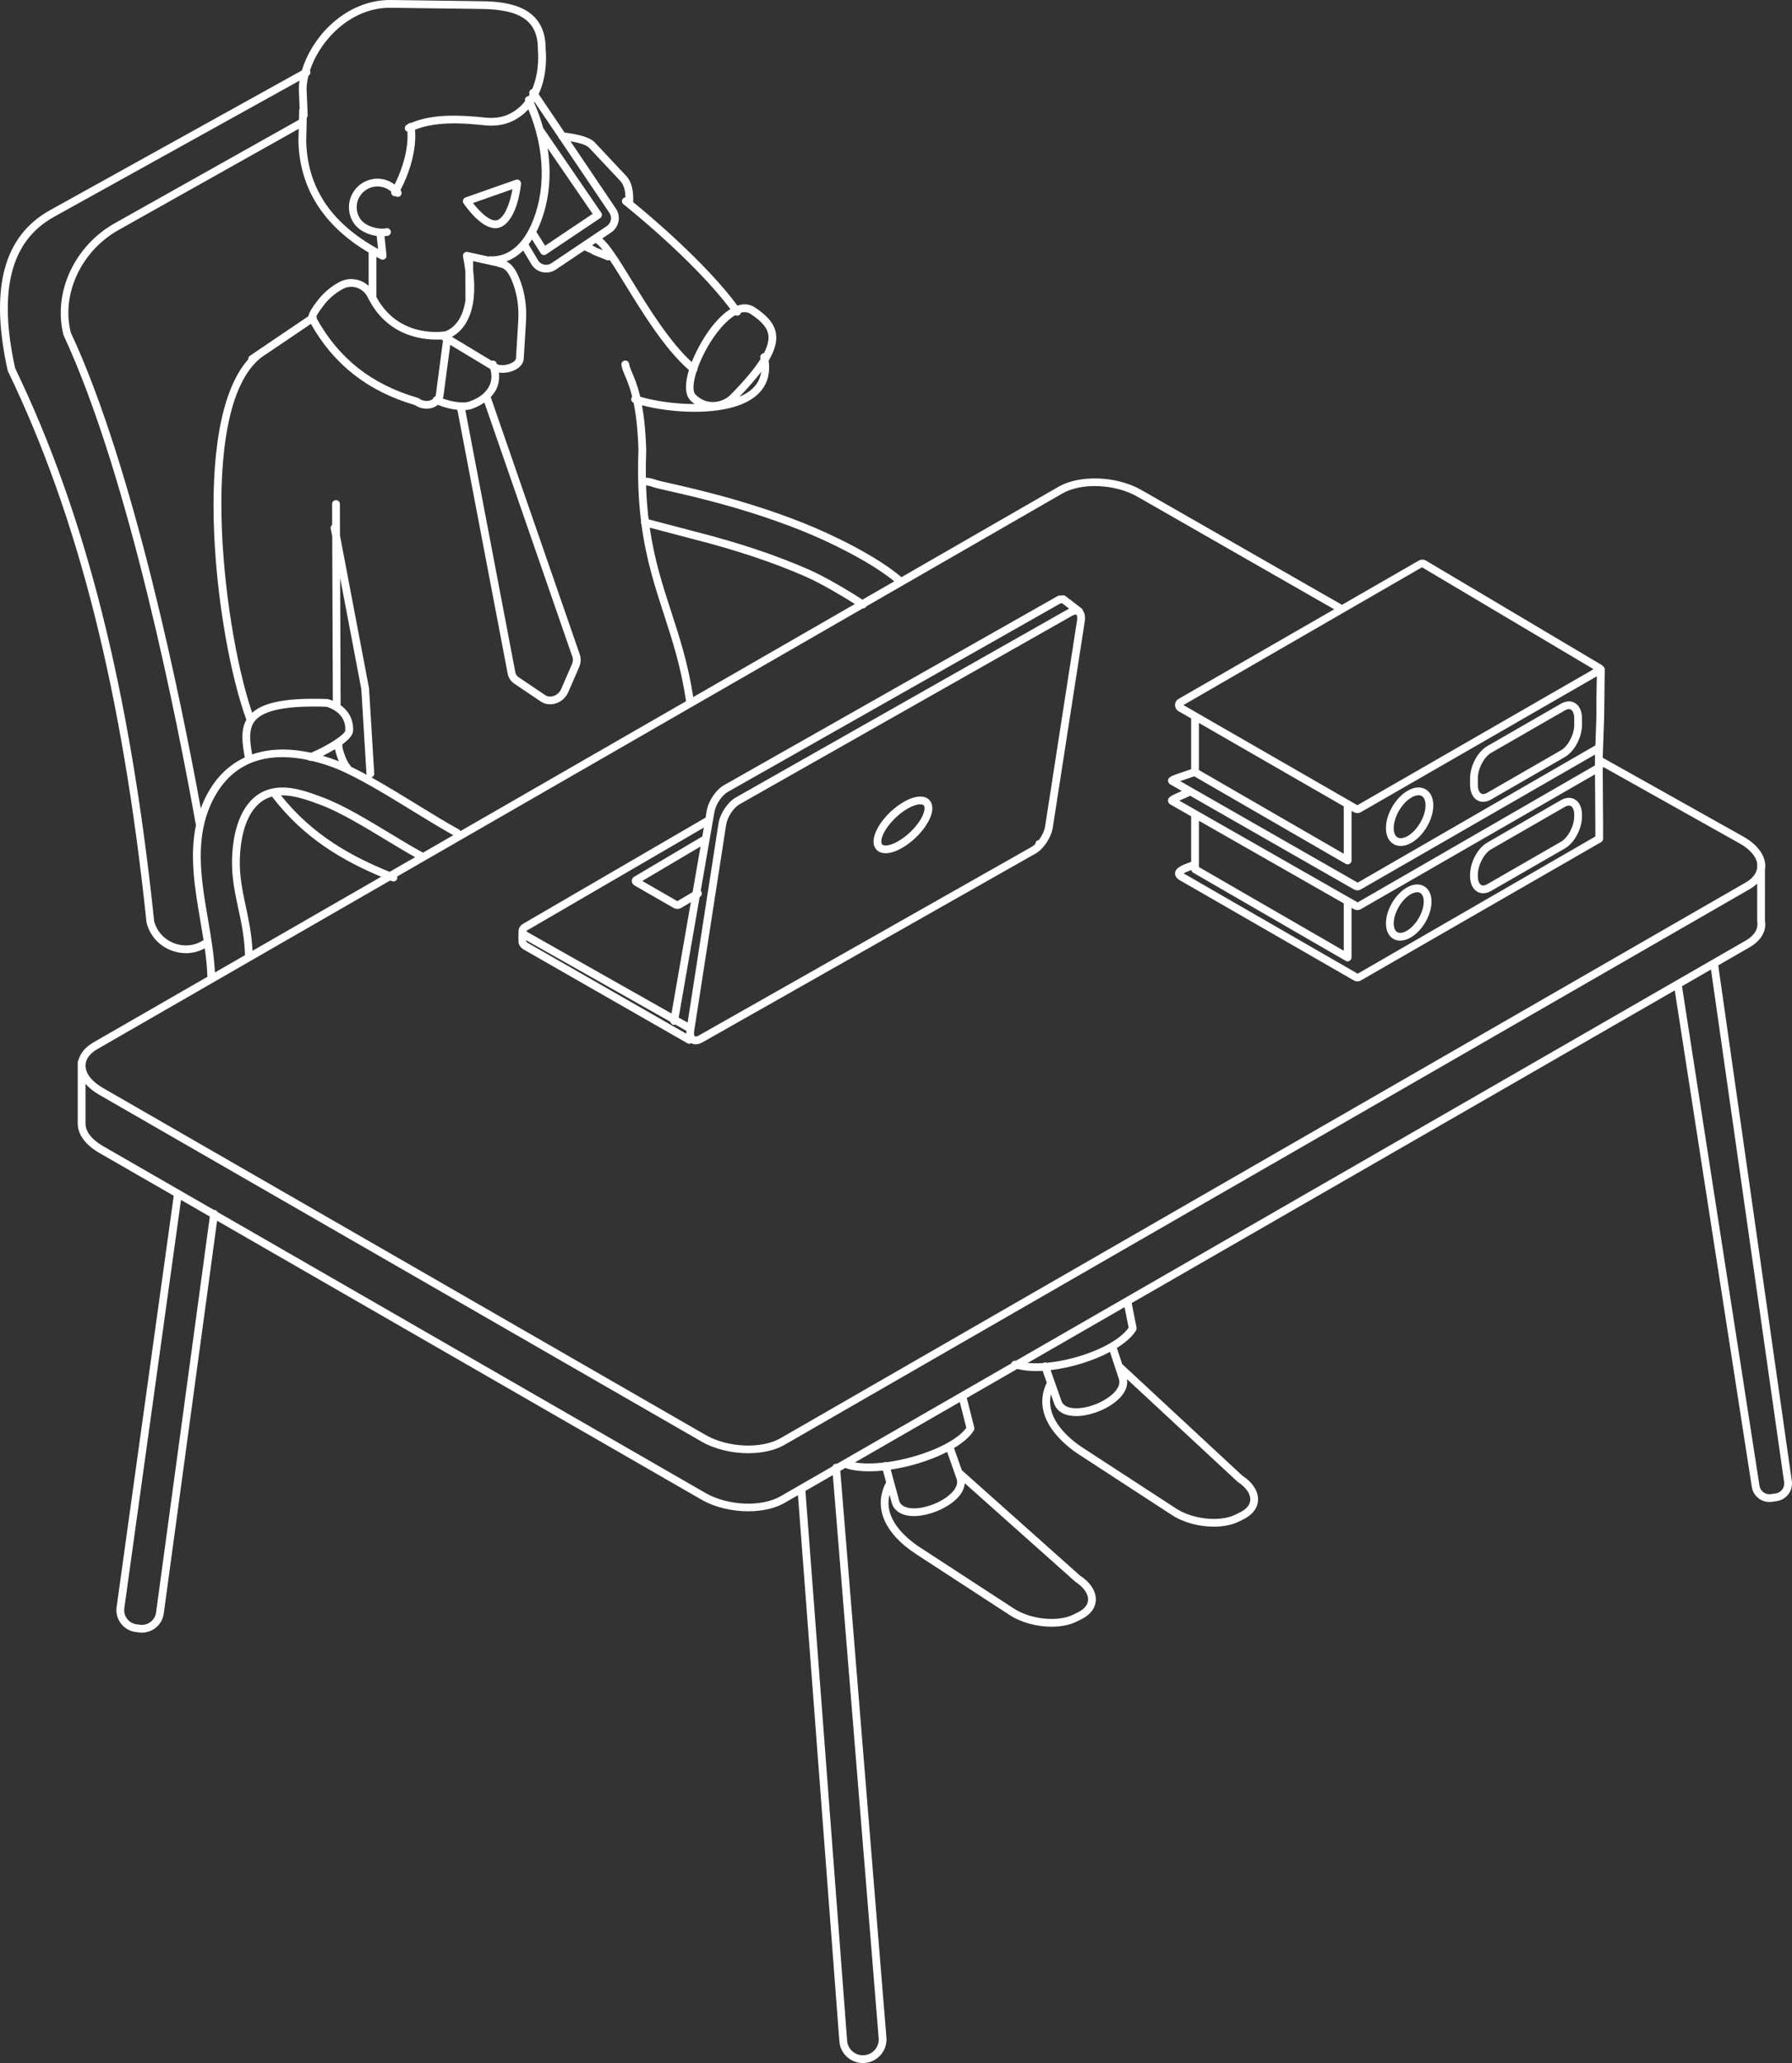 <?xml version="1.0" encoding="UTF-8"?>
<svg width="305px" height="351px" viewBox="0 0 305 351" version="1.1" xmlns="http://www.w3.org/2000/svg" xmlns:xlink="http://www.w3.org/1999/xlink">
    <rect x="0" y="0" width="305" height="351" fill="#333333" stroke="none"/>
    <title>Fill 1</title>
    <g id="D---Fiche-produit" stroke="none" stroke-width="1" fill="none" fill-rule="evenodd">
        <g id="D.1.2---Fiche-produit---Prescripteur" transform="translate(-227, -2521)" fill="#FFFFFF">
            <g id="//-Mon-projet" transform="translate(45, 2412)">
                <g id="txt" transform="translate(182, 80)">
                    <path d="M180.836,130.295 C181.027,130.262 181.216,130.305 181.365,130.422 L181.365,130.422 L184.074,132.507 C184.2,132.604 184.271,132.739 184.304,132.882 C184.56,133.233 184.77,133.795 184.625,134.735 L184.625,134.735 L179.185,169.803 C178.921,171.5 177.623,173.447 176.23,174.236 L176.23,174.236 L119.611,206.313 C119.135,206.584 118.731,206.676 118.402,206.676 C118.075,206.676 117.842,206.582 117.663,206.483 C117.559,206.547 117.442,206.585 117.319,206.585 C117.208,206.585 117.094,206.556 116.991,206.496 L116.991,206.496 L89.202,190.588 C88.592,190.236 88.242,189.722 88.241,189.176 L88.241,189.176 L88.25,187.476 L88.286,187.476 C88.283,187.443 88.272,187.412 88.272,187.381 C88.272,186.89 88.553,186.447 89.047,186.162 L89.047,186.162 L120.088,168.107 L120.278,167.005 C120.539,165.322 121.837,163.375 123.23,162.586 L123.23,162.586 L179.997,130.422 C180.164,130.324 180.415,130.279 180.603,130.334 C180.66,130.328 180.736,130.315 180.836,130.295 Z M183.07,133.559 C182.944,133.559 182.751,133.613 182.511,133.747 L182.511,133.747 L125.893,165.826 C124.847,166.418 123.794,168.014 123.593,169.313 L123.593,169.313 L118.153,204.382 C118.056,204.997 118.191,205.27 118.276,205.328 C118.362,205.387 118.612,205.362 118.957,205.167 L118.957,205.167 L175.576,173.09 C175.797,172.963 176.017,172.786 176.231,172.583 C176.23,172.575 176.226,172.568 176.226,172.561 C176.226,172.22 176.489,171.95 176.821,171.914 C177.348,171.212 177.759,170.359 177.876,169.601 L177.876,169.601 L183.316,134.534 C183.413,133.918 183.278,133.646 183.194,133.588 C183.166,133.569 183.124,133.559 183.07,133.559 Z M89.563,188.98 L89.562,189.179 C89.566,189.189 89.629,189.31 89.862,189.444 L89.862,189.444 L116.819,204.878 C116.812,204.729 116.819,204.568 116.838,204.394 L116.838,204.394 L114.961,203.333 C114.89,203.358 114.816,203.373 114.739,203.373 C114.702,203.373 114.663,203.369 114.625,203.362 C114.348,203.315 114.146,203.102 114.093,202.842 L114.093,202.842 L89.563,188.98 Z M180.784,131.641 C180.693,131.651 180.597,131.656 180.499,131.656 L180.499,131.656 L123.884,163.732 C122.839,164.325 121.785,165.921 121.584,167.219 L121.584,167.219 L119.263,180.562 C119.299,180.599 119.339,180.63 119.366,180.676 C119.553,180.989 119.45,181.394 119.135,181.58 L119.135,181.58 L119.081,181.613 L115.512,202.127 L117.031,202.986 L122.286,169.111 C122.548,167.416 123.846,165.468 125.239,164.679 L125.239,164.679 L181.858,132.601 C181.895,132.58 181.928,132.568 181.964,132.549 L181.964,132.549 Z M119.791,169.806 L89.711,187.303 C89.613,187.36 89.591,187.402 89.591,187.402 C89.601,187.402 89.668,187.521 89.895,187.651 L89.895,187.651 L114.289,201.436 L117.583,182.498 L115.918,183.484 C115.738,183.587 115.522,183.638 115.304,183.638 C115.067,183.638 114.826,183.579 114.624,183.461 L114.624,183.461 L108.01,179.655 C107.708,179.483 107.527,179.194 107.526,178.882 C107.526,178.584 107.69,178.311 107.964,178.153 L107.964,178.153 L119.444,171.364 C119.47,171.348 119.499,171.347 119.525,171.335 L119.525,171.335 L119.791,169.806 Z M239.436,180.008 C240.512,179.389 241.558,179.309 242.379,179.781 C243.194,180.251 243.644,181.184 243.644,182.406 C243.643,184.683 242.085,187.363 240.098,188.507 C239.484,188.86 238.88,189.038 238.322,189.038 C237.903,189.038 237.508,188.937 237.155,188.735 C236.34,188.265 235.89,187.333 235.89,186.108 C235.89,183.833 237.449,181.152 239.436,180.008 Z M241.211,180.8 C240.884,180.8 240.502,180.918 240.098,181.151 C238.534,182.05 237.213,184.321 237.213,186.108 C237.213,186.831 237.433,187.371 237.817,187.591 C238.206,187.817 238.796,187.734 239.436,187.364 C240.999,186.464 242.32,184.194 242.321,182.406 C242.321,181.685 242.1,181.144 241.718,180.924 C241.573,180.841 241.401,180.8 241.211,180.8 Z M119.231,173.024 L109.319,178.885 L115.285,182.319 L117.882,180.787 L119.231,173.024 Z M265.679,165.135 C266.512,164.655 267.348,164.609 268.032,165.002 C268.813,165.452 269.26,166.42 269.26,167.658 L269.26,167.658 L269.26,167.853 C269.26,169.994 267.978,172.411 266.341,173.354 L266.341,173.354 L253.788,180.58 C253.329,180.844 252.869,180.976 252.435,180.976 C252.08,180.976 251.743,180.888 251.436,180.712 C250.653,180.262 250.206,179.293 250.206,178.056 L250.206,178.056 L250.206,177.863 C250.206,175.72 251.488,173.303 253.127,172.36 L253.127,172.36 Z M267.029,166.058 C266.784,166.058 266.534,166.166 266.341,166.278 L266.341,166.278 L253.788,173.502 C252.564,174.208 251.529,176.205 251.529,177.863 L251.529,177.863 L251.529,178.056 C251.529,178.799 251.741,179.365 252.097,179.569 C252.427,179.759 252.838,179.601 253.127,179.436 L253.127,179.436 L265.679,172.212 C266.904,171.507 267.937,169.51 267.937,167.852 L267.937,167.852 L267.937,167.657 C267.937,166.915 267.725,166.349 267.371,166.145 C267.262,166.083 267.147,166.058 267.029,166.058 Z M153.878,165.4 C155.544,164.455 157.01,164.265 157.902,164.877 C158.265,165.127 158.842,165.733 158.644,167.005 C158.324,169.074 156.057,171.835 153.485,173.291 C152.462,173.872 151.515,174.167 150.728,174.167 C150.235,174.167 149.805,174.051 149.461,173.814 C149.098,173.564 148.521,172.959 148.718,171.687 C149.039,169.619 151.305,166.856 153.878,165.4 Z M239.59,163.528 C240.707,162.884 241.789,162.801 242.642,163.291 C243.486,163.776 243.952,164.744 243.952,166.015 C243.952,168.388 242.327,171.184 240.252,172.379 C239.614,172.747 238.987,172.932 238.407,172.932 C237.973,172.932 237.565,172.827 237.2,172.618 C236.356,172.131 235.89,171.164 235.89,169.892 C235.89,167.519 237.515,164.723 239.59,163.528 Z M156.632,165.84 C156.147,165.84 155.424,166.041 154.532,166.546 C152.347,167.784 150.283,170.231 150.026,171.888 C149.981,172.182 149.976,172.566 150.212,172.728 C150.57,172.975 151.52,172.889 152.831,172.145 C155.016,170.908 157.079,168.462 157.337,166.803 C157.382,166.511 157.387,166.125 157.15,165.963 C157.037,165.885 156.861,165.84 156.632,165.84 Z M241.435,164.299 C241.087,164.299 240.679,164.424 240.252,164.671 C238.604,165.619 237.213,168.011 237.213,169.892 C237.213,170.661 237.45,171.238 237.862,171.475 C238.28,171.715 238.91,171.628 239.59,171.236 C241.238,170.288 242.628,167.896 242.628,166.015 C242.628,165.247 242.391,164.671 241.98,164.432 C241.824,164.343 241.64,164.299 241.435,164.299 Z M265.679,148.726 C266.512,148.247 267.348,148.2 268.032,148.593 C268.813,149.043 269.26,150.011 269.26,151.249 L269.26,151.249 L269.26,152.297 C269.26,154.44 267.978,156.857 266.341,157.8 L266.341,157.8 L253.788,165.025 C253.329,165.289 252.869,165.421 252.435,165.421 C252.08,165.421 251.743,165.334 251.436,165.157 C250.653,164.708 250.206,163.739 250.206,162.502 L250.206,162.502 L250.206,161.454 C250.206,159.311 251.488,156.894 253.127,155.95 L253.127,155.95 Z M267.029,149.648 C266.784,149.648 266.534,149.757 266.341,149.869 L266.341,149.869 L253.788,157.093 C252.564,157.799 251.529,159.796 251.529,161.454 L251.529,161.454 L251.529,162.502 C251.529,163.244 251.741,163.81 252.097,164.015 C252.427,164.204 252.838,164.047 253.127,163.882 L253.127,163.882 L265.679,156.658 C266.904,155.953 267.937,153.954 267.937,152.296 L267.937,152.296 L267.937,151.249 C267.937,150.506 267.725,149.94 267.371,149.736 C267.262,149.674 267.147,149.648 267.029,149.648 Z M87.798,59.584 C88.014,59.51 88.247,59.547 88.425,59.685 C88.603,59.824 88.698,60.043 88.677,60.267 C88.623,60.852 88.068,66.019 85.506,67.505 C85.117,67.73 84.715,67.829 84.31,67.829 C81.811,67.829 79.223,64.076 78.894,63.584 C78.781,63.414 78.752,63.203 78.817,63.01 C78.882,62.816 79.033,62.664 79.224,62.596 L79.224,62.596 Z M87.216,61.187 L80.499,63.548 C81.671,65.061 83.669,67.047 84.841,66.365 C86.194,65.58 86.917,62.919 87.216,61.187 L87.216,61.187 Z M302.217,283.09 L301.409,283.209 C300.473,283.349 299.604,282.704 299.465,281.77 L286.276,196.793 L291.21,193.952 L303.657,281.154 C303.796,282.084 303.15,282.953 302.217,283.09 L302.217,283.09 Z M192.09,254.883 C190.08,257.806 183.594,260.353 178.169,260.86 C178.018,260.787 177.838,260.773 177.665,260.832 C177.614,260.851 177.576,260.884 177.532,260.911 C176.609,260.971 175.729,260.964 174.911,260.888 L191.4,251.397 L192.09,254.883 Z M190.419,263.568 C191.029,265.249 188.69,267.118 186.18,268.025 C183.862,268.862 181.224,268.906 180.67,267.38 L178.815,262.109 C182.271,261.706 186.017,260.553 188.921,259.01 L190.419,263.568 Z M212.797,284.203 C212.752,285.023 212.18,285.733 211.145,286.257 L210.337,286.666 C207.711,287.995 203.06,287.534 200.183,285.662 L184.308,275.327 C182.227,273.972 177.911,270.566 178.864,266.231 L179.423,267.823 C179.97,269.327 181.433,269.927 183.158,269.927 C184.265,269.927 185.481,269.679 186.631,269.265 C189.527,268.22 192.247,266.05 191.804,263.634 L210.641,281.109 C212.068,282.038 212.854,283.166 212.797,284.203 L212.797,284.203 Z M164.467,271.917 C162.582,274.593 156.382,277.04 150.946,277.775 C150.827,277.736 150.7,277.718 150.568,277.754 C150.508,277.77 150.459,277.803 150.409,277.833 C148.605,278.04 146.905,278.059 145.502,277.815 L163.357,267.538 L164.467,271.917 Z M162.489,279.682 C162.501,279.722 162.512,279.762 162.531,279.8 L162.808,280.588 C163.05,281.25 162.848,281.969 162.21,282.724 C160.638,284.585 156.979,285.962 154.7,285.556 C153.835,285.402 153.283,285.01 153.074,284.443 L151.602,279.035 C154.94,278.539 158.446,277.441 161.202,276.022 L162.489,279.682 Z M185.188,301.221 C185.141,302.041 184.571,302.751 183.535,303.275 L182.728,303.684 C180.1,305.013 175.451,304.553 172.573,302.68 L156.698,292.345 C154.136,290.677 150.366,287.437 151.399,283.32 L151.813,284.84 C152.204,285.919 153.123,286.615 154.467,286.854 C154.803,286.914 155.162,286.943 155.534,286.943 C158.184,286.943 161.592,285.503 163.222,283.573 C163.839,282.844 164.145,282.09 164.196,281.345 L183.032,298.127 C184.458,299.057 185.243,300.184 185.188,301.221 L185.188,301.221 Z M149.55,375.764 C149.677,377.24 148.577,378.544 147.097,378.67 C146.385,378.731 145.682,378.512 145.131,378.049 C144.581,377.587 144.244,376.939 144.183,376.232 L137.084,282.659 L141.749,279.974 L149.55,375.764 Z M132.857,283.569 C129.599,285.447 123.866,285.196 120.075,283.014 L37.029,235.214 C36.935,235.024 36.76,234.878 36.534,234.846 C36.489,234.841 36.447,234.853 36.403,234.855 L30.738,231.593 C30.665,231.526 30.579,231.475 30.48,231.445 L17.515,223.983 C15.57,222.863 14.492,221.433 14.559,220.059 C14.562,220.02 14.559,219.984 14.555,219.947 L14.555,213.406 C15.145,214.076 15.912,214.701 16.854,215.244 L119.413,274.274 C121.677,275.577 124.586,276.245 127.35,276.245 C129.659,276.245 131.869,275.779 133.518,274.829 L216.428,227.107 C216.432,227.106 216.437,227.106 216.441,227.105 L297.793,180.28 C298.29,179.995 298.712,179.672 299.074,179.325 L299.081,185.797 C299.294,187.03 298.602,188.174 297.132,189.02 L227.56,229.064 C227.556,229.066 227.55,229.066 227.546,229.069 L172.894,260.525 C172.561,260.45 172.222,260.637 172.119,260.967 C172.119,260.968 172.119,260.97 172.119,260.971 L142.425,278.061 C142.37,278.051 142.314,278.036 142.256,278.039 C141.982,278.061 141.761,278.246 141.68,278.49 L132.857,283.569 Z M26.564,303.329 C26.482,303.974 26.151,304.548 25.637,304.945 C25.122,305.342 24.479,305.517 23.833,305.433 L23.265,305.359 C22.619,305.277 22.044,304.949 21.645,304.434 C21.247,303.92 21.072,303.281 21.155,302.643 L30.807,233.156 L35.712,235.981 L26.564,303.329 Z M16.551,207.506 L66.421,178.801 C66.522,178.843 66.627,178.885 66.729,178.926 C66.81,178.958 66.892,178.973 66.974,178.973 C67.237,178.973 67.486,178.816 67.589,178.557 C67.646,178.412 67.639,178.263 67.597,178.124 L99.42,159.808 C99.422,159.807 99.426,159.807 99.43,159.805 L146.841,132.517 C146.849,132.517 146.856,132.524 146.864,132.524 C147.077,132.524 147.284,132.421 147.413,132.231 C147.425,132.214 147.426,132.193 147.437,132.174 L180.826,112.955 C184.084,111.081 189.818,111.33 193.609,113.512 L227.079,132.666 L200.595,147.911 C200.215,148.129 199.989,148.522 199.989,148.959 C199.989,149.395 200.215,149.787 200.595,150.005 L202.742,151.241 C202.741,151.259 202.732,151.275 202.732,151.294 L202.732,159.87 C202.512,159.952 202.087,160.094 201.722,160.214 C199.26,161.03 198.861,161.201 198.804,161.763 C198.778,162.022 198.931,162.311 199.159,162.44 L201.156,163.582 C201.136,163.59 201.123,163.597 201.102,163.605 C199.289,164.377 198.824,164.631 198.791,165.18 C198.777,165.431 198.941,165.722 199.159,165.846 L202.732,167.884 L202.732,175.634 C202.713,175.641 202.693,175.64 202.675,175.649 C202.607,175.684 202.479,175.727 202.319,175.785 C201.176,176.198 200.137,176.636 200.002,177.459 C199.964,177.697 199.978,178.159 200.595,178.639 L230.419,195.805 C230.607,195.913 230.816,195.967 231.027,195.967 C231.237,195.967 231.446,195.913 231.633,195.805 L272.521,172.271 C272.718,172.157 272.843,171.952 272.851,171.725 C272.871,171.23 272.852,168.961 272.828,166.088 C272.812,164.181 272.794,161.774 272.787,159.824 C272.836,159.71 272.859,159.589 272.84,159.466 L296.167,172.543 C297.804,173.485 298.831,174.656 299.072,175.824 L299.072,176.677 C298.939,177.608 298.283,178.475 297.132,179.137 L218.974,224.123 C218.969,224.126 218.962,224.126 218.958,224.129 L132.857,273.687 C129.599,275.563 123.866,275.312 120.075,273.132 L17.515,214.101 C15.634,213.018 14.555,211.63 14.555,210.295 C14.555,209.237 15.263,208.246 16.551,207.506 L16.551,207.506 Z M42.978,190.77 C42.83,187.917 42.337,185.544 41.846,183.263 C41.127,179.926 40.448,176.777 41.041,172.511 C41.396,169.969 42.548,165.556 46.298,164.526 C51.795,171.759 58.634,175.544 64.875,178.168 L42.978,190.77 Z M66.317,177.337 C60.173,174.838 53.334,171.272 47.827,164.325 C50.099,164.262 52.599,165.192 54.76,166.011 C57.918,167.209 62.092,169.733 65.775,171.959 C67.529,173.02 69.188,174.019 70.662,174.837 L66.317,177.337 Z M35.404,185.42 C34.194,178.376 32.944,171.093 36.521,164.573 C40.37,157.559 47.061,157.166 52.449,158.312 C52.609,158.451 52.828,158.501 53.041,158.447 C54.486,158.788 55.829,159.226 56.971,159.667 C60.646,161.088 65.886,164.304 70.509,167.142 C72.958,168.646 75.264,170.056 77.158,171.097 L71.992,174.072 C71.981,174.065 71.974,174.056 71.964,174.05 C70.368,173.194 68.47,172.047 66.462,170.832 C62.73,168.576 58.501,166.018 55.121,164.738 C52.4,163.705 49.015,162.419 45.972,163.246 C41.472,164.465 40.131,169.46 39.731,172.329 C39.105,176.826 39.808,180.087 40.551,183.54 C41.062,185.909 41.589,188.359 41.693,191.344 C41.695,191.396 41.715,191.442 41.728,191.491 L36.579,194.454 C36.431,191.48 35.916,188.404 35.404,185.42 L35.404,185.42 Z M29.651,189.483 C27.923,188.829 26.674,187.429 26.24,185.734 C22.13,146.496 14.61,116.597 2.574,91.643 C-0.327,78.421 1.824,70.005 9.147,65.921 L50.976,42.721 C50.905,43.194 50.863,43.66 50.857,44.115 L50.997,47.44 C50.956,47.527 50.927,47.622 50.925,47.723 L50.884,49.379 L19.582,66.954 C12.679,70.805 8.97,78.769 10.805,86.01 C21.995,109.991 30.295,152.291 33.35,169.416 C32.232,174.733 33.174,180.255 34.099,185.641 C34.287,186.736 34.47,187.844 34.642,188.954 C33.141,189.92 31.331,190.119 29.651,189.483 L29.651,189.483 Z M56.966,34.379 C59.737,31.701 63.116,30.246 66.616,30.325 L82.049,30.527 C88.77,30.615 91.611,32.685 91.553,37.534 C91.559,37.586 91.926,41.007 90.575,44.159 C90.502,44.176 90.429,44.202 90.362,44.247 C90.094,44.427 90.014,44.766 90.137,45.052 C90.078,45.157 90.021,45.262 89.958,45.366 C89.876,45.37 89.793,45.387 89.713,45.424 C89.411,45.564 89.278,45.901 89.37,46.209 C88.674,47.094 87.776,47.878 86.59,48.441 C85.467,48.975 84.101,49.161 82.549,49.002 C78.121,48.541 73.568,48.366 69.963,49.917 C69.918,49.915 69.874,49.903 69.829,49.909 C69.657,49.936 69.514,50.028 69.415,50.153 C69.364,50.178 69.307,50.194 69.255,50.221 C68.931,50.388 68.804,50.787 68.971,51.11 C69.05,51.263 69.188,51.351 69.338,51.407 C69.517,54 68.723,57.292 67.169,60.393 C66.559,59.935 65.858,59.607 65.084,59.474 C63.802,59.252 62.51,59.544 61.449,60.292 C59.255,61.835 58.731,64.868 60.278,67.055 C61.11,68.231 62.649,68.939 64.111,69.152 L64.342,71.367 C64.118,71.244 63.909,71.115 63.692,70.989 C63.679,70.984 63.667,70.973 63.655,70.968 C56.127,66.613 52.339,60.735 52.114,53.068 L52.216,49.012 C52.316,48.891 52.378,48.739 52.37,48.57 L52.179,44.095 C52.19,43.386 52.305,42.639 52.493,41.879 L52.498,41.876 C52.814,41.701 52.928,41.304 52.756,40.986 C53.52,38.663 55.002,36.276 56.966,34.379 L56.966,34.379 Z M95.016,52.322 C95.05,52.458 95.136,52.571 95.243,52.66 L103.724,65.222 C104.22,65.956 104.025,66.958 103.286,67.452 L100.812,69.113 C100.767,69.137 100.727,69.162 100.69,69.195 L93.854,73.782 C93.114,74.276 92.111,74.082 91.635,73.376 L89.965,70.587 C90.168,70.324 90.356,70.033 90.546,69.74 L92.028,72.084 C92.123,72.235 92.276,72.342 92.451,72.377 C92.496,72.388 92.541,72.392 92.587,72.392 C92.718,72.392 92.847,72.353 92.957,72.28 L102.156,66.107 C102.303,66.008 102.404,65.856 102.437,65.683 C102.47,65.511 102.433,65.332 102.333,65.187 L92.455,50.784 C92.049,49.326 91.527,47.87 90.892,46.425 C90.916,46.39 90.935,46.35 90.958,46.314 L95.016,52.322 Z M100.277,54.148 L105.542,59.749 C106.232,60.484 106.421,61.48 106.452,62.571 C106.279,62.588 106.114,62.67 105.998,62.817 C105.771,63.103 105.819,63.518 106.106,63.743 C106.229,63.84 117.968,73.14 124.303,81.584 C123.459,82.112 122.584,82.882 121.695,83.919 C120.187,85.674 118.683,88.192 117.735,90.606 C113.967,87.16 110.431,81.436 107.558,76.754 C105.186,72.893 103.7,70.559 102.496,69.572 L104.026,68.547 C105.369,67.645 105.725,65.823 104.823,64.484 L97.097,53.04 C98.304,53.247 99.752,53.587 100.277,54.148 L100.277,54.148 Z M127.761,82.413 C129.779,83.77 130.655,84.845 130.783,86.121 C130.868,86.956 130.611,87.943 130.01,89.104 C129.978,89.106 129.948,89.098 129.915,89.105 C129.558,89.182 129.33,89.532 129.407,89.889 C129.421,89.959 129.428,90.023 129.441,90.092 C128.388,91.765 126.716,93.755 124.37,96.138 C123.571,96.95 122.455,97.404 121.308,97.403 C120.198,97.394 119.174,96.96 118.355,96.101 C117.845,95.553 117.959,94.069 118.541,92.238 C118.549,92.229 118.561,92.225 118.569,92.216 C118.688,92.073 118.734,91.897 118.716,91.726 C119.499,89.498 120.909,86.862 122.7,84.777 C123.21,84.184 124.137,83.213 125.156,82.62 C125.254,82.675 125.364,82.708 125.475,82.708 C125.609,82.708 125.741,82.668 125.858,82.587 C125.995,82.489 126.079,82.348 126.113,82.196 C126.323,82.139 126.534,82.104 126.742,82.104 C127.095,82.104 127.439,82.196 127.761,82.413 L127.761,82.413 Z M127.937,95.243 C127.36,95.754 126.645,96.166 125.846,96.505 C127.365,94.932 128.598,93.526 129.546,92.267 C129.39,93.445 128.858,94.431 127.937,95.243 L127.937,95.243 Z M101.338,70.351 C101.628,70.434 102.069,70.888 102.598,71.574 C101.923,71.306 101.51,71.142 101.471,71.128 C101.381,71.047 101.304,70.984 100.767,70.735 L101.338,70.351 Z M59.713,159.439 C59.688,159.367 59.654,159.299 59.604,159.237 C58.831,158.313 58.252,156.295 58.265,155.873 C58.282,155.795 58.281,155.717 58.27,155.642 C59.283,154.9 60.054,154.1 60.094,153.361 C60.209,151.238 59.141,149.816 57.942,148.948 C57.954,148.898 57.973,148.85 57.973,148.796 L57.893,127.331 L61.498,146.254 L62.374,160.681 C62.377,160.731 62.396,160.775 62.41,160.821 C61.474,160.312 60.577,159.853 59.713,159.439 L59.713,159.439 Z M57.017,156.47 C57.128,157.072 57.372,157.828 57.685,158.536 C57.61,158.506 57.525,158.466 57.45,158.437 C56.599,158.109 55.768,157.838 54.948,157.594 C55.583,157.28 56.308,156.896 57.017,156.47 L57.017,156.47 Z M53.898,83.172 C53.914,83.058 53.893,82.94 53.845,82.828 C54.042,82.335 54.74,81.409 55.076,80.968 C55.966,79.8 57.07,78.857 58.356,78.163 C59.088,77.768 59.927,77.691 60.717,77.947 C61.538,78.212 62.199,78.791 62.578,79.578 C62.641,79.708 62.713,79.819 62.777,79.946 C62.809,80.055 62.857,80.155 62.935,80.234 C66.357,86.497 72.504,86.899 75.104,86.755 L75.398,86.932 L74.17,96.268 C74.145,96.341 74.104,96.394 74.069,96.456 C73.913,96.514 73.778,96.627 73.701,96.788 C73.684,96.823 73.683,96.859 73.673,96.896 C73.508,97.007 73.339,97.08 73.213,97.119 C72.574,97.319 71.847,97.191 71.317,96.792 C71.252,96.745 71.18,96.708 71.104,96.687 C63.288,94.423 57.66,89.999 53.898,83.172 L53.898,83.172 Z M82.44,97.481 L97.437,140.799 C97.558,141.162 97.53,141.578 97.358,141.972 L95.503,146.244 C95.255,146.816 94.747,147.262 94.146,147.438 C93.65,147.581 93.174,147.523 92.8,147.271 L88.255,144.212 C87.968,144.017 87.773,143.716 87.707,143.358 L79.201,98.766 C79.712,98.731 80.181,98.652 80.531,98.477 C81.249,98.224 81.873,97.875 82.44,97.481 L82.44,97.481 Z M83.322,94.56 C82.791,95.738 81.642,96.688 80.015,97.264 C79.173,97.685 77.105,97.454 75.346,96.799 C75.381,96.718 75.426,96.65 75.453,96.564 L76.632,87.676 L83.455,91.79 C83.735,92.765 83.704,93.714 83.322,94.56 L83.322,94.56 Z M84.564,90.922 C84.543,90.864 84.535,90.807 84.511,90.75 C84.378,90.419 84.003,90.261 83.674,90.383 L76.916,86.306 C77.555,85.96 78.314,85.387 78.987,84.448 C80.516,82.31 81.03,79.14 80.529,75.01 L80.524,73.425 L84.626,74.336 C84.801,74.417 84.973,74.46 85.141,74.502 C85.692,74.642 86.446,74.834 87.35,77.331 C88.052,79.277 88.341,81.374 88.207,83.568 L87.818,89.953 C87.797,90.287 87.433,90.55 87.217,90.676 C86.449,91.13 85.256,91.258 84.673,90.986 L84.564,90.922 Z M93.207,54.215 L100.865,65.383 L92.783,70.805 L91.288,68.441 C91.359,68.299 91.439,68.171 91.508,68.025 C93.414,63.905 93.97,59.123 93.207,54.215 L93.207,54.215 Z M64.826,73.116 C64.921,73.165 65.024,73.188 65.126,73.188 C65.259,73.188 65.388,73.15 65.501,73.074 C65.701,72.936 65.81,72.702 65.785,72.462 L65.445,69.181 C65.634,69.163 65.833,69.161 66.006,69.124 C66.364,69.046 66.59,68.695 66.512,68.339 C66.434,67.983 66.079,67.755 65.724,67.835 C64.41,68.12 62.219,67.509 61.359,66.295 C60.231,64.702 60.614,62.493 62.212,61.369 C62.985,60.825 63.929,60.616 64.858,60.773 C65.51,60.885 66.095,61.178 66.581,61.6 C66.525,61.873 66.64,62.161 66.896,62.305 C66.999,62.363 67.11,62.389 67.22,62.389 C67.25,62.389 67.277,62.369 67.308,62.365 C67.531,62.528 67.836,62.545 68.075,62.377 C68.372,62.168 68.444,61.756 68.233,61.459 C68.211,61.426 68.179,61.401 68.155,61.368 C69.655,58.486 70.948,54.533 70.631,51.075 C74.442,49.51 79.565,50.017 82.411,50.313 C84.214,50.502 85.812,50.273 87.159,49.632 C88.293,49.093 89.193,48.39 89.93,47.606 C92.804,54.534 92.976,61.705 90.305,67.472 C88.701,70.935 86.245,72.772 83.373,72.613 C83.282,72.604 83.193,72.617 83.111,72.648 L79.598,71.868 C79.38,71.818 79.151,71.884 78.99,72.041 C78.83,72.196 78.762,72.423 78.805,72.642 C78.989,73.55 79.112,74.376 79.206,75.158 L79.222,80.047 C79.222,80.056 79.227,80.064 79.227,80.074 C78.977,81.746 78.468,82.889 77.937,83.642 C77.175,84.728 76.302,85.186 75.779,85.379 C74.335,85.584 67.614,86.122 64.065,79.537 L64.065,72.706 C64.319,72.843 64.564,72.983 64.826,73.116 L64.826,73.116 Z M34.174,166.537 C30.782,147.978 22.725,108.428 12.046,85.571 C10.397,79.016 13.838,71.67 20.23,68.104 L50.845,50.915 L50.791,53.07 C51.025,61.065 55.048,67.406 62.742,71.962 L62.742,77.642 C62.277,77.217 61.729,76.888 61.126,76.692 C59.987,76.324 58.78,76.435 57.726,77.002 C56.273,77.786 55.028,78.852 54.023,80.169 C53.206,81.241 52.621,82.085 52.497,82.794 L42.536,89.532 C42.333,89.67 42.241,89.901 42.258,90.129 C32.339,101.243 36.788,137.336 41.916,151.416 C41.92,151.428 41.932,151.432 41.937,151.443 C40.897,153.28 41.259,155.598 41.66,157.873 C39.049,159.092 36.908,161.118 35.36,163.94 C34.89,164.797 34.499,165.664 34.174,166.537 L34.174,166.537 Z M42.913,157.36 C42.518,155.077 42.245,152.953 43.471,151.547 C45.008,149.782 48.962,149.023 55.571,149.246 C56.042,149.377 58.935,150.306 58.773,153.288 C58.714,153.923 56.039,155.754 52.935,157.073 C49.186,156.251 45.798,156.35 42.913,157.36 L42.913,157.36 Z M108.964,96.501 C108.508,94.557 107.989,93.336 107.598,92.419 C107.329,91.791 107.136,91.336 107.083,90.918 C107.038,90.556 106.704,90.29 106.344,90.344 C105.983,90.389 105.725,90.717 105.77,91.08 C105.844,91.683 106.081,92.236 106.38,92.936 C106.728,93.753 107.183,94.824 107.598,96.477 C107.539,96.542 107.493,96.618 107.463,96.705 C107.349,97.035 107.517,97.387 107.834,97.52 C108.233,99.439 108.56,102.018 108.664,105.624 C108.479,110.266 108.679,114.205 109.114,117.697 C109.114,117.701 109.111,117.702 109.11,117.706 C109.065,117.876 109.094,118.046 109.172,118.189 C109.977,124.245 111.5,128.927 112.993,133.512 C114.434,137.939 115.921,142.518 116.763,148.306 L101.96,156.825 C101.956,156.828 101.951,156.828 101.947,156.829 L78.378,170.396 C78.318,170.287 78.239,170.188 78.121,170.124 C76.204,169.088 73.775,167.597 71.203,166.019 C68.607,164.424 65.824,162.722 63.208,161.264 C63.501,161.183 63.714,160.917 63.695,160.601 L62.809,146.092 L57.868,120.123 L57.848,114.746 C57.847,114.383 57.55,114.089 57.187,114.089 L57.184,114.089 C56.819,114.09 56.524,114.387 56.525,114.751 L56.537,118.281 C56.35,118.429 56.244,118.668 56.291,118.917 L56.545,120.247 L56.647,148.23 C56.352,148.108 56.067,148.006 55.822,147.948 C55.779,147.938 55.735,147.931 55.69,147.93 C48.925,147.697 44.951,148.434 42.92,150.267 C37.763,135.291 33.302,96.133 45.452,89.16 C45.462,89.154 45.469,89.142 45.479,89.135 L52.915,84.105 C56.836,91.05 62.628,95.58 70.623,97.921 C71.2,98.319 71.902,98.53 72.603,98.53 C72.942,98.53 73.28,98.479 73.606,98.379 C73.957,98.27 74.26,98.093 74.531,97.879 C75.55,98.299 76.733,98.611 77.847,98.733 L86.406,143.601 C86.536,144.306 86.93,144.91 87.514,145.304 L92.059,148.365 C92.517,148.674 93.062,148.832 93.629,148.832 C93.923,148.832 94.22,148.79 94.517,148.704 C95.492,148.419 96.314,147.696 96.717,146.769 L98.571,142.496 C98.873,141.803 98.917,141.052 98.69,140.376 L83.519,96.552 C83.929,96.108 84.289,95.633 84.528,95.102 C84.914,94.249 85.023,93.327 84.914,92.381 C85.108,92.41 85.304,92.436 85.51,92.436 C86.323,92.436 87.198,92.221 87.891,91.812 C88.653,91.362 89.097,90.73 89.139,90.032 L89.528,83.647 C89.673,81.275 89.359,78.998 88.594,76.884 C87.789,74.659 86.977,73.849 86.189,73.476 C87.22,73.091 88.181,72.469 89.042,71.623 L90.518,74.083 C91.084,74.922 92.012,75.374 92.958,75.374 C93.522,75.374 94.091,75.213 94.592,74.877 L99.474,71.601 C100.364,71.992 100.569,72.101 100.587,72.109 C100.757,72.261 100.768,72.27 103.29,73.265 C103.37,73.297 103.452,73.311 103.534,73.311 C103.621,73.311 103.699,73.27 103.778,73.237 C104.637,74.525 105.578,76.058 106.429,77.443 C109.449,82.362 113.187,88.426 117.258,91.957 C116.597,94.127 116.517,96.067 117.468,97.088 C117.705,97.334 117.964,97.551 118.238,97.745 C114.784,97.741 111.304,97.196 108.964,96.501 L108.964,96.501 Z M117.989,147.599 C117.121,141.95 115.666,137.451 114.251,133.105 C112.789,128.613 111.379,124.261 110.583,118.775 L117.923,120.706 C125.348,122.595 131.667,124.706 137.242,127.16 C139.533,128.166 143.19,130.295 145.501,131.765 L117.989,147.599 Z M110.009,111.603 C110.29,111.586 110.779,111.743 111.194,111.878 C111.447,111.959 111.692,112.037 111.907,112.087 L114.215,112.618 C115.529,112.918 116.845,113.218 118.155,113.54 C124.913,115.195 130.845,117.056 136.288,119.222 C141.113,121.143 148.045,124.524 152.21,127.904 L146.786,131.024 C144.478,129.516 140.368,127.092 137.777,125.953 C132.134,123.47 125.747,121.335 118.255,119.429 L110.395,117.362 C110.179,115.577 110.03,113.667 109.962,111.597 C109.978,111.597 109.993,111.605 110.009,111.603 L110.009,111.603 Z M242.027,125.515 L271.144,142.806 C271.137,142.841 271.134,142.878 271.134,142.913 L231.027,165.998 L201.422,148.957 L242.027,125.515 Z M228.728,182.709 C228.723,182.74 228.709,182.768 228.709,182.801 L228.709,190.757 L204.055,176.515 L204.055,168.639 L228.728,182.709 Z M202.402,164.465 C202.45,164.439 202.482,164.398 202.52,164.362 L230.419,180.312 C230.607,180.42 230.816,180.474 231.027,180.474 C231.237,180.474 231.446,180.42 231.633,180.312 L271.468,157.383 C271.463,157.83 271.461,158.435 271.463,159.225 L231.08,182.529 L200.714,165.213 C201.046,165.063 201.405,164.909 201.62,164.818 C201.99,164.661 202.29,164.53 202.402,164.465 L202.402,164.465 Z M203.261,161.08 L229.039,175.971 C229.141,176.031 229.256,176.061 229.371,176.061 C229.485,176.061 229.599,176.031 229.701,175.973 C229.906,175.854 230.033,175.636 230.033,175.401 L230.033,166.949 L230.421,167.172 L230.421,167.172 C230.607,167.279 230.816,167.333 231.027,167.333 C231.236,167.333 231.446,167.279 231.633,167.172 L271.781,144.063 L271.713,147.725 L271.713,150.666 L271.535,155.821 L231.08,179.169 L200.869,161.898 C201.304,161.743 201.795,161.581 202.139,161.466 C202.723,161.274 203.051,161.163 203.261,161.08 L203.261,161.08 Z M228.729,166.2 C228.724,166.233 228.709,166.264 228.709,166.301 L228.709,174.256 L204.055,160.014 L204.055,151.997 L228.729,166.2 Z M271.505,166.098 C271.523,168.317 271.541,170.43 271.534,171.316 L231.082,194.662 L201.455,177.598 C201.798,177.376 202.502,177.122 202.768,177.027 C202.806,177.206 202.899,177.371 203.063,177.466 L229.039,192.474 C229.141,192.532 229.256,192.562 229.371,192.562 C229.485,192.562 229.599,192.532 229.701,192.474 C229.906,192.356 230.033,192.138 230.033,191.902 L230.033,183.451 L230.421,183.673 C230.607,183.781 230.816,183.834 231.027,183.834 C231.236,183.834 231.446,183.781 231.633,183.673 L271.468,160.745 C271.474,162.1 271.486,163.832 271.505,166.098 L271.505,166.098 Z M304.967,280.964 L292.446,193.241 L297.793,190.162 C299.749,189.037 300.694,187.364 300.395,185.685 L300.395,176.974 C300.429,176.768 300.451,176.56 300.451,176.347 C300.451,174.528 299.13,172.725 296.822,171.395 L272.787,157.923 C272.788,157.753 272.79,157.594 272.791,157.447 C272.794,157.424 272.806,157.404 272.806,157.381 L273.036,150.688 L273.127,142.905 C273.133,142.675 273.011,142.481 272.836,142.36 C272.782,142.282 272.722,142.207 272.638,142.157 L242.695,124.376 C242.324,124.161 241.859,124.161 241.483,124.376 L228.405,131.904 L194.269,112.368 C190.114,109.978 183.788,109.727 180.164,111.813 L153.432,127.199 C149.198,123.617 141.839,120.012 136.779,117.996 C131.278,115.806 125.289,113.929 118.471,112.259 C117.153,111.936 115.832,111.634 114.51,111.333 L112.211,110.802 C112.025,110.76 111.817,110.692 111.6,110.622 C111.08,110.454 110.496,110.263 109.953,110.285 C109.944,110.287 109.936,110.292 109.927,110.292 C109.904,108.822 109.921,107.275 109.986,105.631 C109.892,102.334 109.614,99.865 109.265,97.954 C111.689,98.593 114.948,99.063 118.212,99.063 C122.34,99.063 126.454,98.316 128.815,96.23 C130.488,94.753 131.153,92.78 130.824,90.369 C131.815,88.682 132.228,87.257 132.1,85.989 C131.885,83.862 130.161,82.435 128.502,81.319 C127.614,80.723 126.6,80.633 125.515,81 C120.076,73.665 110.605,65.702 107.772,63.391 C107.808,61.765 107.691,60.108 106.507,58.848 L101.243,53.246 C100.277,52.218 98.096,51.829 96.091,51.552 L91.676,45.01 C93.318,41.495 92.898,37.65 92.872,37.464 C92.967,30.192 86.75,29.27 82.066,29.208 L66.638,29.003 C62.838,28.923 59.07,30.507 56.045,33.431 C53.825,35.573 52.17,38.317 51.379,40.987 L8.501,64.769 C0.588,69.183 -1.769,78.091 1.297,92.002 C1.308,92.051 1.325,92.101 1.347,92.146 C13.335,116.973 20.826,146.753 24.94,185.962 C25.498,188.174 27.043,189.906 29.182,190.716 C29.99,191.022 30.824,191.173 31.65,191.173 C32.76,191.173 33.85,190.885 34.855,190.348 C35.074,191.927 35.24,193.499 35.293,195.025 C35.294,195.079 35.314,195.125 35.327,195.174 L15.889,206.362 C14.533,207.143 13.669,208.183 13.363,209.351 C13.286,209.457 13.232,209.581 13.232,209.724 L13.232,220.027 C13.232,220.047 13.232,220.067 13.235,220.085 C13.188,221.939 14.502,223.772 16.854,225.126 L29.571,232.445 L19.843,302.467 C19.716,303.462 19.983,304.446 20.597,305.24 C21.213,306.035 22.099,306.541 23.097,306.669 L23.664,306.742 C23.828,306.761 23.99,306.772 24.152,306.772 C24.979,306.772 25.779,306.502 26.445,305.988 C27.24,305.376 27.749,304.492 27.877,303.502 L36.952,236.694 L119.413,284.158 C121.677,285.46 124.586,286.127 127.35,286.127 C129.659,286.127 131.869,285.662 133.518,284.712 L135.813,283.391 L142.863,376.338 C142.955,377.404 143.457,378.371 144.279,379.059 C145.01,379.672 145.915,380 146.86,380 C146.976,380 147.093,379.995 147.21,379.984 C149.418,379.796 151.059,377.851 150.868,375.654 L143.018,279.245 L143.899,278.737 C143.955,278.777 144.015,278.816 144.083,278.837 C145.186,279.175 146.502,279.329 147.936,279.329 C148.687,279.329 149.473,279.282 150.276,279.201 L150.818,281.185 C148.597,285.402 150.463,289.862 155.975,293.449 L171.849,303.784 C173.832,305.077 176.5,305.764 178.973,305.764 C180.589,305.764 182.122,305.47 183.326,304.86 L184.134,304.451 C185.594,303.713 186.437,302.591 186.508,301.292 C186.592,299.772 185.587,298.217 183.835,297.084 L163.699,279.133 L162.374,275.368 C163.897,274.452 165.1,273.436 165.746,272.377 C165.838,272.227 165.865,272.044 165.823,271.873 L164.548,266.852 L173.132,261.911 C174.075,262.136 175.111,262.269 176.251,262.269 C176.644,262.269 177.047,262.256 177.456,262.232 L178.161,264.236 C175.221,270.349 181.556,275.112 183.585,276.431 L199.459,286.766 C201.443,288.057 204.111,288.745 206.584,288.745 C208.2,288.745 209.732,288.452 210.936,287.842 L211.744,287.433 C213.204,286.695 214.047,285.573 214.119,284.275 C214.202,282.754 213.198,281.197 211.455,280.075 L191.075,261.157 C191.054,261.137 191.027,261.13 191.005,261.113 L190.092,258.335 C191.551,257.426 192.712,256.417 193.356,255.359 C193.442,255.219 193.471,255.05 193.44,254.889 L192.613,250.699 L225.019,232.047 C225.023,232.045 225.025,232.047 225.029,232.044 L285.045,197.5 L298.156,281.968 C298.38,283.468 299.678,284.547 301.155,284.547 C301.303,284.547 301.451,284.538 301.602,284.515 L302.412,284.395 C304.066,284.15 305.212,282.609 304.967,280.964 L304.967,280.964 Z" id="Fill-1"></path>
                </g>
            </g>
        </g>
    </g>
</svg>